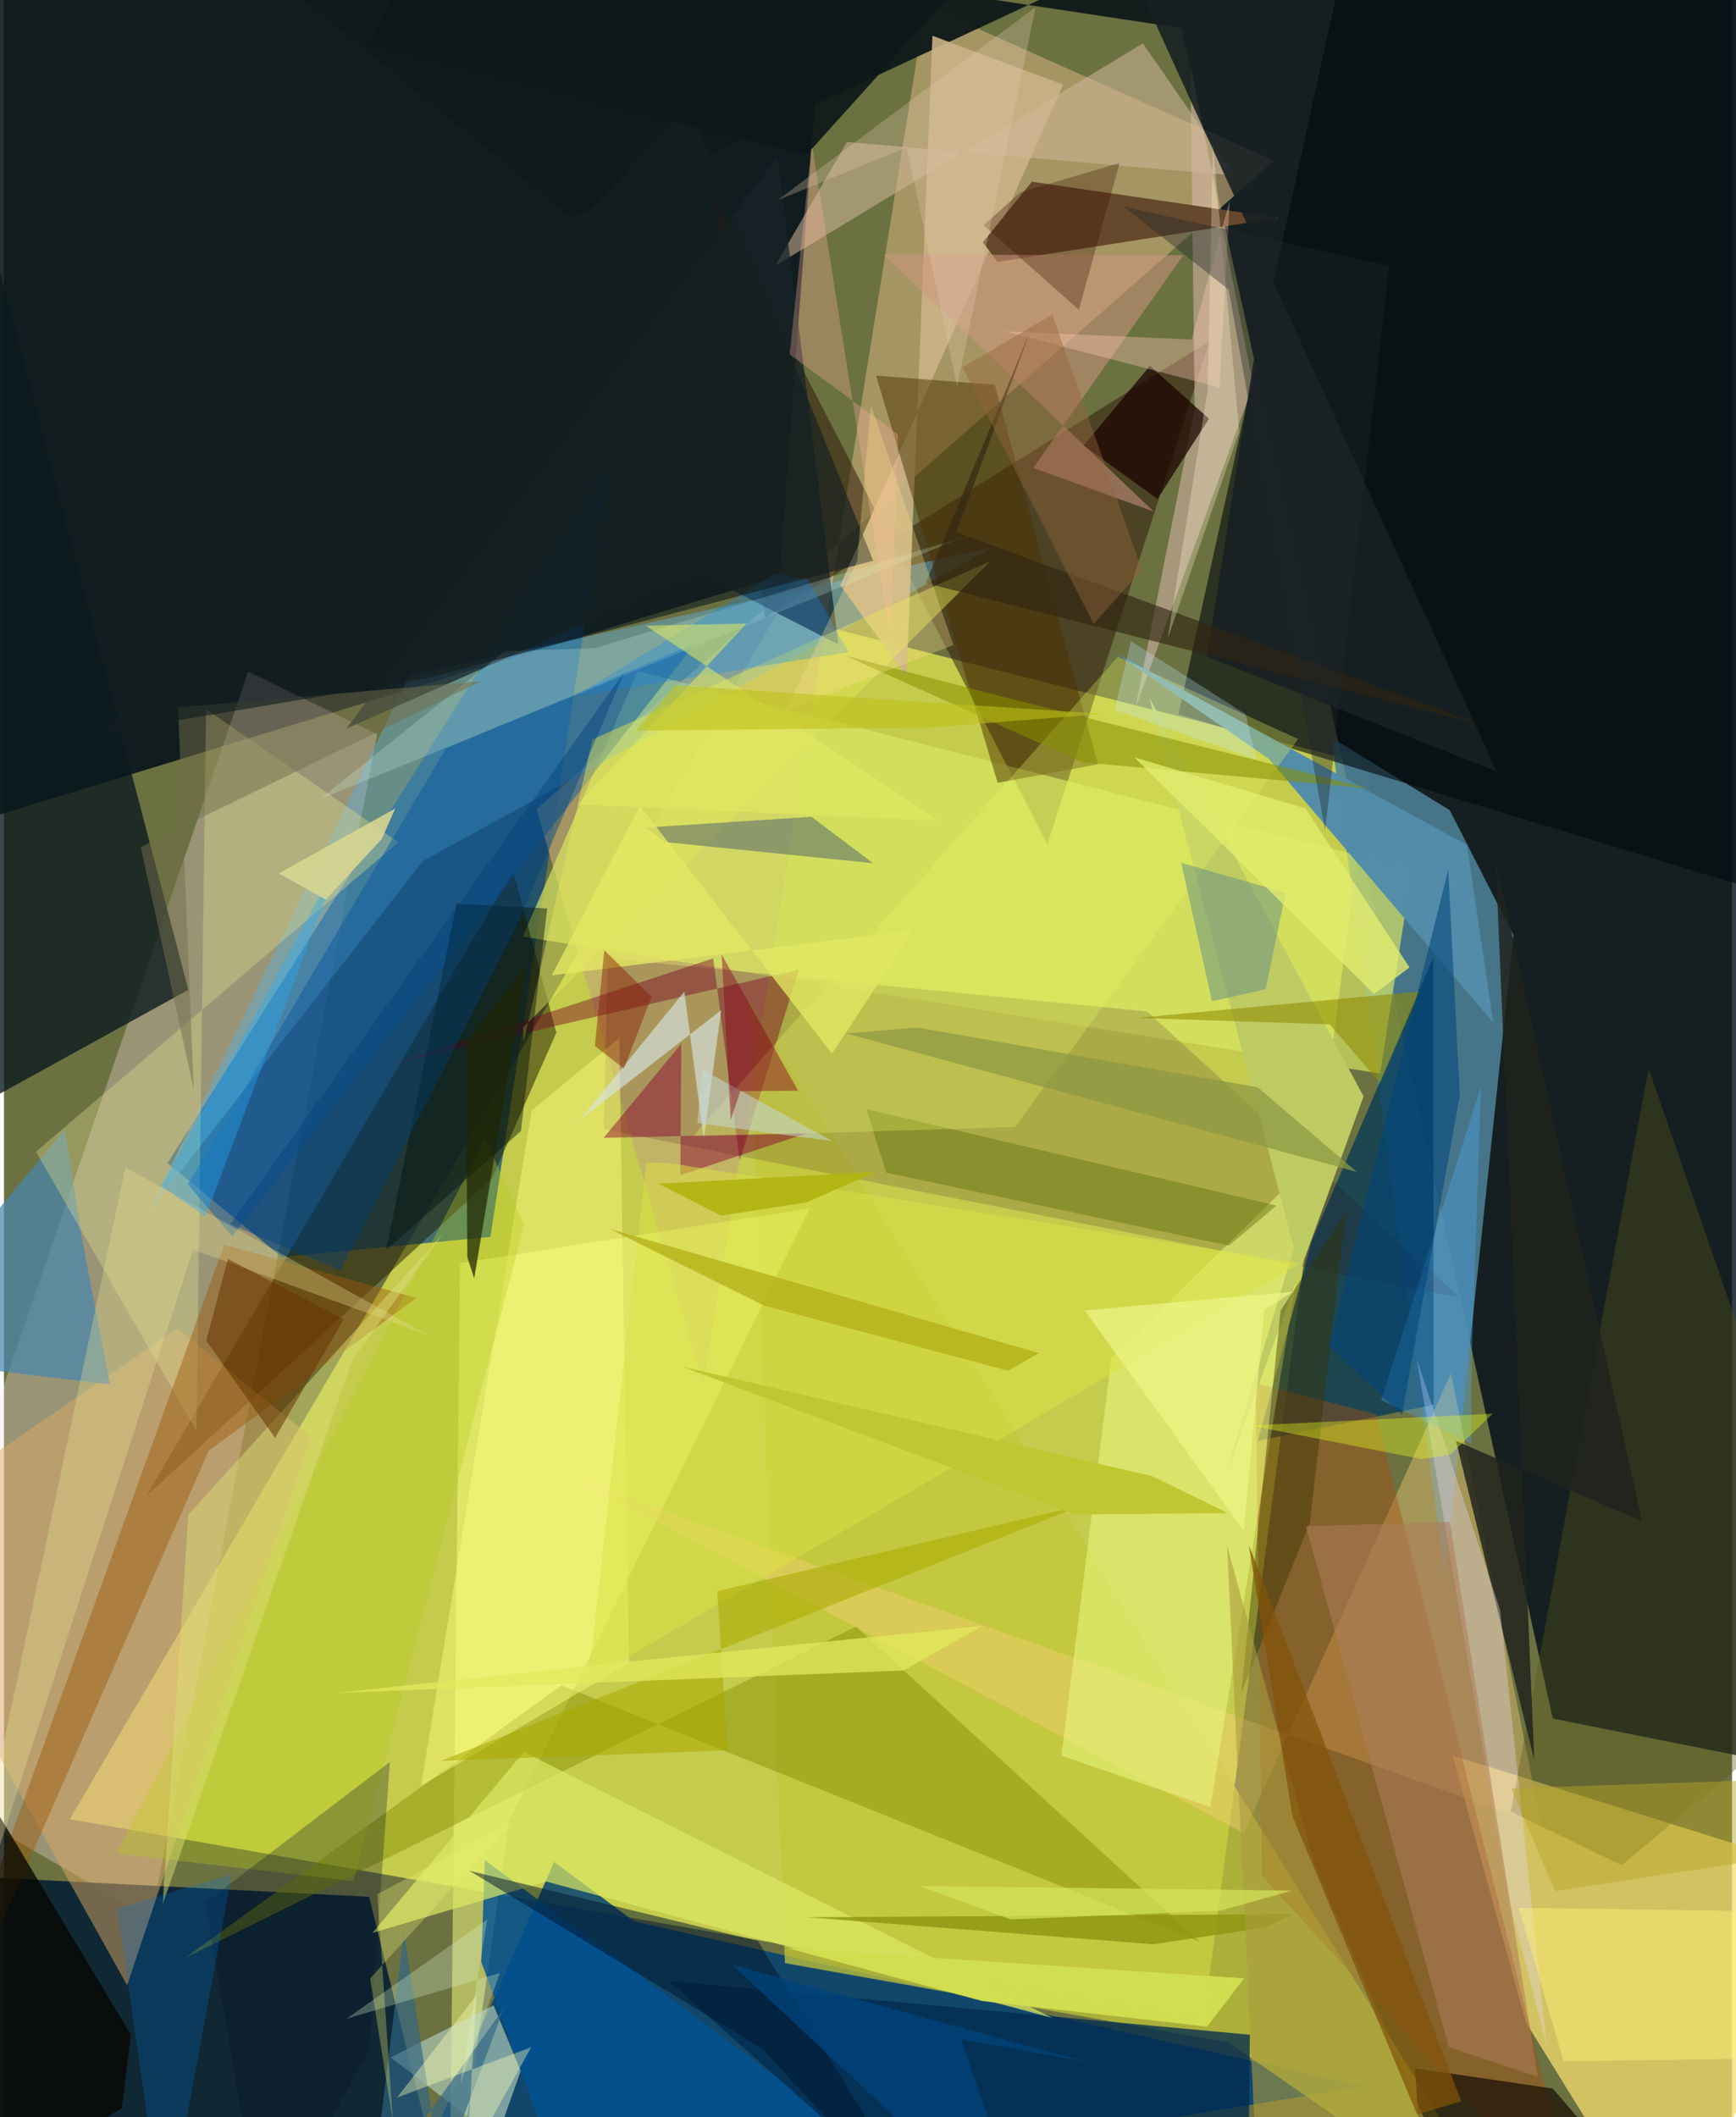 <svg xmlns="http://www.w3.org/2000/svg" width="228" height="278" viewBox="0 0 836 1024"><path fill="#6b7141" d="M0 0h836v1024H0z"/><path fill="#d0d54f" fill-opacity=".894" d="M373.838 297.097L31.83 879.878l548.677 96.351 80.113-606.38z"/><path fill="#000c19" fill-opacity=".804" d="M898 860.907l-148.733-29.698L560.621-27.206 898-59.372z"/><path fill="#051019" fill-opacity=".878" d="M375.103 278.562L400.728-62-62-15.304l18.572 421.923z"/><path fill="#003f74" fill-opacity=".827" d="M658.246 1009.099L304.92 929.295l-38.754-28.743L184.39 1086z"/><path fill="#f7dd6d" fill-opacity=".745" d="M898 910.82L803.051 1086l-66.726-107.744-35.577-129.262z"/><path fill="#fee4e9" fill-opacity=".31" d="M71.33 927.954L-62 851.05l180.146-526.234 62.393 30.302z"/><path fill="#4d8299" fill-opacity=".867" d="M699.434 391.858l30.841 60.461L697.2 763.353l-55.078-406.64z"/><path fill="#00447f" fill-opacity=".659" d="M134.371 607.974l100.97-9.754 57.367-373.39L79.121 562.545z"/><path fill="#001c33" fill-opacity=".855" d="M218.294 1086l-41.636-168.585-193.853-9.905L-62 1086z"/><path fill="#c2a875" fill-opacity=".663" d="M257.608 391.348L614.481 77.747 445.782 2.543l-107.48 667.428z"/><path fill="#301a0b" fill-opacity=".522" d="M342.895 94.077l25.339 204.886 215.154-134.158-78.61 243.551z"/><path fill="#0b191e" fill-opacity=".788" d="M-36.262 323.238L-62 562.078l151.197-83.341L-8.07 108.153z"/><path fill="#00070d" fill-opacity=".596" d="M898 445.664l-329.784-100.26L657.69-62l175.245 2.662z"/><path fill="#c2c639" fill-opacity=".741" d="M592.367 987.84l-214.53-38.349-17.408-465.225 371.333 600.004z"/><path fill="#f8ff80" fill-opacity=".51" d="M244.18 881.234l145.586-296.76L220.653 610.9 215.36 1086z"/><path fill="#003656" fill-opacity=".722" d="M691.636 679.447L606.629 696.9l26.122-96.943 58.68-137z"/><path fill="#dae863" fill-opacity=".667" d="M665.767 519.23l-414.741-66.237 55.58-128.352 374.601 95.724z"/><path fill="#61afda" fill-opacity=".451" d="M202.669 416.477l276.136-151.863L196 326.74 69.955 586.368z"/><path fill="#211b00" fill-opacity=".502" d="M267.21 499.444l-20.852-78.318-177.67 302.64L236.18 569.88z"/><path fill="#fed17b" fill-opacity=".388" d="M278.054 715.875l321.685 170.718 100.32-222.388 43.686 218.687z"/><path fill="#0f191a" fill-opacity=".957" d="M573.967 14.23L69.083-62l205.74 167.366 297.621-138.8z"/><path fill="#260025" fill-opacity=".161" d="M553.051 489.208l-260.99-25.747-1.902 82.688 414.33 81.57z"/><path fill="#cab087" fill-opacity=".906" d="M449.187 17.296l63.22 23.631-107.8 242.144 32.027 44.357z"/><path fill="#e1bfb2" fill-opacity=".51" d="M547.323 342.673l56.995-156.446-30.319-155.051 2.043 166.781z"/><path fill="#dcaa67" fill-opacity=".49" d="M83.785 642.506l64.715 52.42-88.921 265.27L-62 742.542z"/><path fill="#a94e0f" fill-opacity=".416" d="M762.201 1075.987l-98.487-391.95-58.181-15.05 3.077 238.295z"/><path fill="#eaf880" fill-opacity=".561" d="M583.618 874.047l-72.064-24.922 24.227-192.466 99.02-96.706z"/><path fill="#66482c" fill-opacity=".992" d="M616.696 105.396l-136.02 21.268-7.112-9.468 23.705-29.307z"/><path fill="#818b00" fill-opacity=".459" d="M578.403 939.141L269.72 815.14 87.814 946.84l324.368-160.128z"/><path fill="#afccb9" fill-opacity=".667" d="M250.01 1001.634l-13.156-31.74-49.775 25.185 51.217 39.509z"/><path fill="#595818" fill-opacity=".373" d="M728.969 876.215l53.655 25.952 113.16-95.203-100.16-290.24z"/><path fill="#528ca9" fill-opacity=".984" d="M612.044 367.14l108.468 127.522-12.783-85.981-170.441-93.177z"/><path fill="#4986ae" fill-opacity=".718" d="M37.407 597.386l-7.829-51.216L-62 656.087 51.314 669.58z"/><path fill="#becb63" d="M624.056 603.58l-70-266.221 103.675 192.916-67.62 185.908z"/><path fill="#e3e090" fill-opacity=".357" d="M93.12 692.057l4.638-349.119 93.071 64.4L15.495 557.015z"/><path fill="#025393" fill-opacity=".816" d="M230.919 948.909L280.765 1086h202.009L232.616 899.622z"/><path fill="#d1b69a" fill-opacity=".549" d="M595.158 84.87L407.849 68.684l-34.71 59.854L550.986 20.971z"/><path fill="#9b590c" fill-opacity=".459" d="M106.547 602.015l93.035 25.75-100.526 73.908-161.027 367.264z"/><path fill="#002a4e" fill-opacity=".761" d="M321.45 958.057l281.299 26.078-1.042 99.114L465.325 1086z"/><path fill="#4d3300" fill-opacity=".502" d="M529.273 369.67l-48.578 8.953-58.759-196.91 57.384 4.367z"/><path fill="#190e05" fill-opacity=".722" d="M814.227 1086l-64.931-75.856-66.666-9.763 5.598 85.619z"/><path fill="#dde965" fill-opacity=".694" d="M262.298 910.026l-84.04 24.854 73.262-87.552 255.736 128.73z"/><path fill="#d19682" fill-opacity=".533" d="M497.96 226.307l58.278 21.109-130.8-124.31 145.055.355z"/><path fill="#21231d" fill-opacity=".843" d="M702.459 696.953l37.873 154.328-18.713-435.342 70.834 319.817z"/><path fill="#e4d5e1" fill-opacity=".388" d="M727.532 916.872L683.49 657.481l40.31 121.153 22.669 211.36z"/><path fill="#fcfb7e" fill-opacity=".467" d="M302.408 804.277L201.81 863.72l53.48-326.67 42.417-34.978z"/><path fill="#0d5aa0" fill-opacity=".486" d="M334.454 311.161l-120.651 50.824-124.86 210.892 21.509 25.101z"/><path fill="#162327" fill-opacity=".729" d="M165.609 352.41L374.19 75.664l29.487 236.097-67.456-34.7z"/><path fill="#760223" fill-opacity=".424" d="M384.544 468.977l-195.846 45.341 154.422-50.783 12.85 97.728z"/><path fill="#070600" fill-opacity=".776" d="M61.41 984.136L-62 778.72V1086l119.026-66.186z"/><path fill="#657413" fill-opacity=".471" d="M592.574 602.465l23.058-19.374-198.5-46.662 9.707 30.75z"/><path fill="#172022" fill-opacity=".89" d="M631.746 2.306l-49.75 315.265 140.178 55.659L550.807-2.415z"/><path fill="#e2e556" fill-opacity=".475" d="M251.362 504.173l33.387-146.536 192.618-86.326-226.174 225.636z"/><path fill="#d7e5e4" fill-opacity=".643" d="M338.546 550.952l-9.401-71.322-50.524 62.056 68.34-53.075z"/><path fill="#e7f15f" fill-opacity=".306" d="M333.05 549.898l156.026-4.806 137.027-187.656-87.225-39.773z"/><path fill="#b6cc1a" fill-opacity=".329" d="M232.817 550.713L54.451 896.482l114.712 13.416 82.525-317.55z"/><path fill="#1a0200" fill-opacity=".725" d="M554.39 176.931l28.55 25.585-24.923 38.823-35.677-25.887z"/><path fill="#192f73" fill-opacity=".369" d="M390.62 395.056l-79.906 5.2 8.836 6.99 100.923 10.263z"/><path fill="#00172d" fill-opacity=".51" d="M364.723 938.75L454.389 1086l-87.147-94.766-142.003-86.38z"/><path fill="#e9e293" fill-opacity=".325" d="M58.741 564.566l-85.362 403.92 118.142-364.1 113.539 41.35z"/><path fill="#8a002e" fill-opacity=".463" d="M327.645 504.846l-.419 63.5 61.233-20.258-98.33 2.227z"/><path fill="#dae145" fill-opacity=".518" d="M310.742 562.161l12.566.595 303.843 48.192-344.475 201.81z"/><path fill="#dbdd74" fill-opacity=".494" d="M212.272 596.86l-43.79 61.155-91.696 263.047 12.42-188.471z"/><path fill="#000d23" fill-opacity=".275" d="M176.613 991.272L125.437 1086 97.369 920.234l89.355-68.07z"/><path fill="#363100" fill-opacity=".427" d="M631.766 736.43l17.425-150.655-31.577 48.068-19.133 185.3z"/><path fill="#aaa900" fill-opacity=".557" d="M350.037 846.598l-4.979-76.982 176.18-41.51-309.825 123.586z"/><path fill="#b3af15" fill-opacity=".761" d="M293.11 594.402l74.671 37.104 117.973 31.454 14.936-8.532z"/><path fill="#4babfb" fill-opacity=".333" d="M666.292 677.18l48.264-151.646-4.445 129.493-.283 43.15z"/><path fill="#8d9511" fill-opacity=".808" d="M609.763 932.336l14.263-6.554-235.207 1.542 167.235 13.04z"/><path fill="#889001" fill-opacity=".549" d="M406.957 317.083l75.482 19.76 178.233 44.52-138.975-12.67z"/><path fill="#8f8c03" fill-opacity=".58" d="M641.33 495.438l24.42 28.365 19.045-44.25L548.03 492.34z"/><path fill="#00140b" fill-opacity=".447" d="M250.093 547.07l12.725-107.692-43.82-2.29-34.087 167.445z"/><path fill="#d9ffef" fill-opacity=".216" d="M464.559 259.69l-311.62 126.757 89.278-71.462 43.56-1.493z"/><path fill="#658e85" fill-opacity=".506" d="M620.022 431.792l-50.539-14.472 14.933 67 25.968-5.918z"/><path fill="#ac7b5b" fill-opacity=".545" d="M698.975 990.12l-69.117-251.96 69.655-2 42.5 268.378z"/><path fill="#0274e2" fill-opacity=".235" d="M77.645 1082.097l-22.829-159.02 55.426-16.531-18.96 102.568z"/><path fill="#0b89f3" fill-opacity=".282" d="M276.333 336.78l132.191-21.339-19.392-34.997-15.868-3.007z"/><path fill="#ab9c3e" fill-opacity=".592" d="M713.537 1086l-107.952-45.686-13.88-292.778 42.268 154.2z"/><path fill="#c0c631" fill-opacity=".992" d="M555.64 714.007l-227.77-53.084 190.521 71.582 73.577-.677z"/><path fill="#ffb19f" fill-opacity=".31" d="M429.067 310.648l3.449-100.557-52.413-38.67 10.681-102.142z"/><path fill="#2f6586" fill-opacity=".659" d="M178.069 1060.233l63.75-88.893-30.287 81.277-18.05-118.292z"/><path fill="#00407b" fill-opacity=".416" d="M162.723 614.533l84.498-164.948 52.996-124.613-190.724 267.15z"/><path fill="#ffccb6" fill-opacity=".361" d="M484.112 160.265l90.409 3.958 18.463-67.248-4.91 90.443z"/><path fill="#312612" fill-opacity=".627" d="M496.476 160.152L445.97 282.007l269.443 68.701-254.706-93.289z"/><path fill="#d0dd50" fill-opacity=".992" d="M379.274 942.293l220.645 14.551-17.856 23.354-108.98-12.406z"/><path fill="#746f4d" fill-opacity=".502" d="M84.227 342.158l7.584 184.706-25.602-117.118 164.78-80.318z"/><path fill="#e5fc22" fill-opacity=".38" d="M602.947 689.46l82.916 16.282 13.784-2.186 20.518-19.791z"/><path fill="#00457b" fill-opacity=".565" d="M698.71 420.674l-57.73 230.287 35.328 33.3 28.002-154.297z"/><path fill="#e3ea5d" fill-opacity=".749" d="M289.453 804.971L160.61 818.852l274.579-10.906 38.182-21.565z"/><path fill="#fff176" fill-opacity=".475" d="M898 995.023l-24.492-70.243-140.791-2.05 21.838 74.202z"/><path fill="#663600" fill-opacity=".549" d="M164.406 638.009l-33.262 57.44-33.288-47.007 10.494-39.491z"/><path fill="#1d2403" fill-opacity=".722" d="M252.748 466.231l-25.256 152.094-3.343-10.321-.622-103.135z"/><path fill="#c5d9d5" fill-opacity=".537" d="M337.869 517.322l62.737 34.513-29.44-3.749-35.679-4.95z"/><path fill="#23acf9" fill-opacity=".365" d="M97.496 588.34l65.515-173.555-78.848 144.599-8.292 14.051z"/><path fill="#141f20" fill-opacity=".639" d="M203.677 328.292l216.854-57.077-89.063-220.903L47.974 354.504z"/><path fill="#825209" fill-opacity=".718" d="M683.618 1022.648l21.394-6.322-102.815-269.198 21.15 131.393z"/><path fill="#fdffb8" fill-opacity=".392" d="M190.145 1014.508l38.501-49.518-5.023 82.017 31.445-56.826z"/><path fill="#ffe189" fill-opacity=".306" d="M419.392 196.01l-6.688 75.555-34.538 71.979 81.144-31.562z"/><path fill="#e4ec6e" fill-opacity=".773" d="M679.97 467.918l-17.127 12.81-116.082-114.473 82.872 24.79z"/><path fill="#85011d" fill-opacity=".435" d="M351.608 541.602l4.597-13.837 27.98-.234-36.986-65.87z"/><path fill="#edf486" fill-opacity=".733" d="M609.809 633.54L599.79 740.336l-77.001-106.531 100.842-9.065z"/><path fill="#e4e863" fill-opacity=".776" d="M439.932 449.947l-39.354 59.701-92.928-119.962-42.608 82.04z"/><path fill="#851b00" fill-opacity=".451" d="M290.44 459.6l-4.57 46.304 14.07 10.93 13.334-34.689z"/><path fill="#c5ebff" fill-opacity=".278" d="M600.692 345.435l5.16 21.893-68.61-24.03 7.99-33.167z"/><path fill="#00427a" fill-opacity=".776" d="M463.117 986.303l60.687 11.06-171.501-47.084L497.183 1086z"/><path fill="#b2b413" fill-opacity=".937" d="M388.424 581.523l33.291-14.754-104.988 5.788 30.243 15.414z"/><path fill="#3a1000" fill-opacity=".314" d="M520.006 149.824l19.714-70.99-47.887 14.107-17.96 15.985z"/><path fill="#b8a528" fill-opacity=".475" d="M750.402 914.667l144.685-22.059 2.913-33.23-168.888 5.554z"/><path fill="#d7d691" fill-opacity=".89" d="M189.28 391.056l-6.48 14.721-27.104 29.317-22.748-12.631z"/><path fill="#d4e45b" fill-opacity=".714" d="M487.054 928.353l-44.143-16.177 180.1 2.247-34.602 9.74z"/><path fill="#8e9943" fill-opacity=".729" d="M606.452 525.866l-164.629-28.888-34.441 2.868 247.018 66.9z"/><path fill="#95633c" fill-opacity=".435" d="M527.146 301.769l-63.4-124.093 43.378-25.558 43.355 123.507z"/><path fill="#fcf0cc" fill-opacity=".318" d="M582.324 188.773l2.468-118.828 12.82 138.815-34.685 100.277z"/><path fill="#e4ea62" fill-opacity=".545" d="M277.466 389.086l81.808-87.502-48.764 1.027 141.576 94.284z"/><path fill="#bebf17" fill-opacity=".569" d="M305.524 353.4l142.615-1.499 83.334-6.616-206.717-13.836z"/><path fill="#e3cbaf" fill-opacity=".294" d="M374.3 96.8L499.107 3.414 461.098 186.97 436.816 71.322z"/><path fill="#21272a" fill-opacity=".38" d="M541.583 99.876l128.557 28.69-31.005 273.097-46.642-261.553z"/><path fill="#dbf5cb" fill-opacity=".29" d="M165.616 976.44l74.277-22.16-19.174 53.768 13.052-79.626z"/><path fill="#ecf070" fill-opacity=".314" d="M180.629 916.14l65.324-34.975-68.82 75.753 11.049 69.404z"/><path fill="#0d1718" fill-opacity=".914" d="M388.203 74.91l68.77-76.321-266.805-4.2-13.31 27.047z"/></svg>